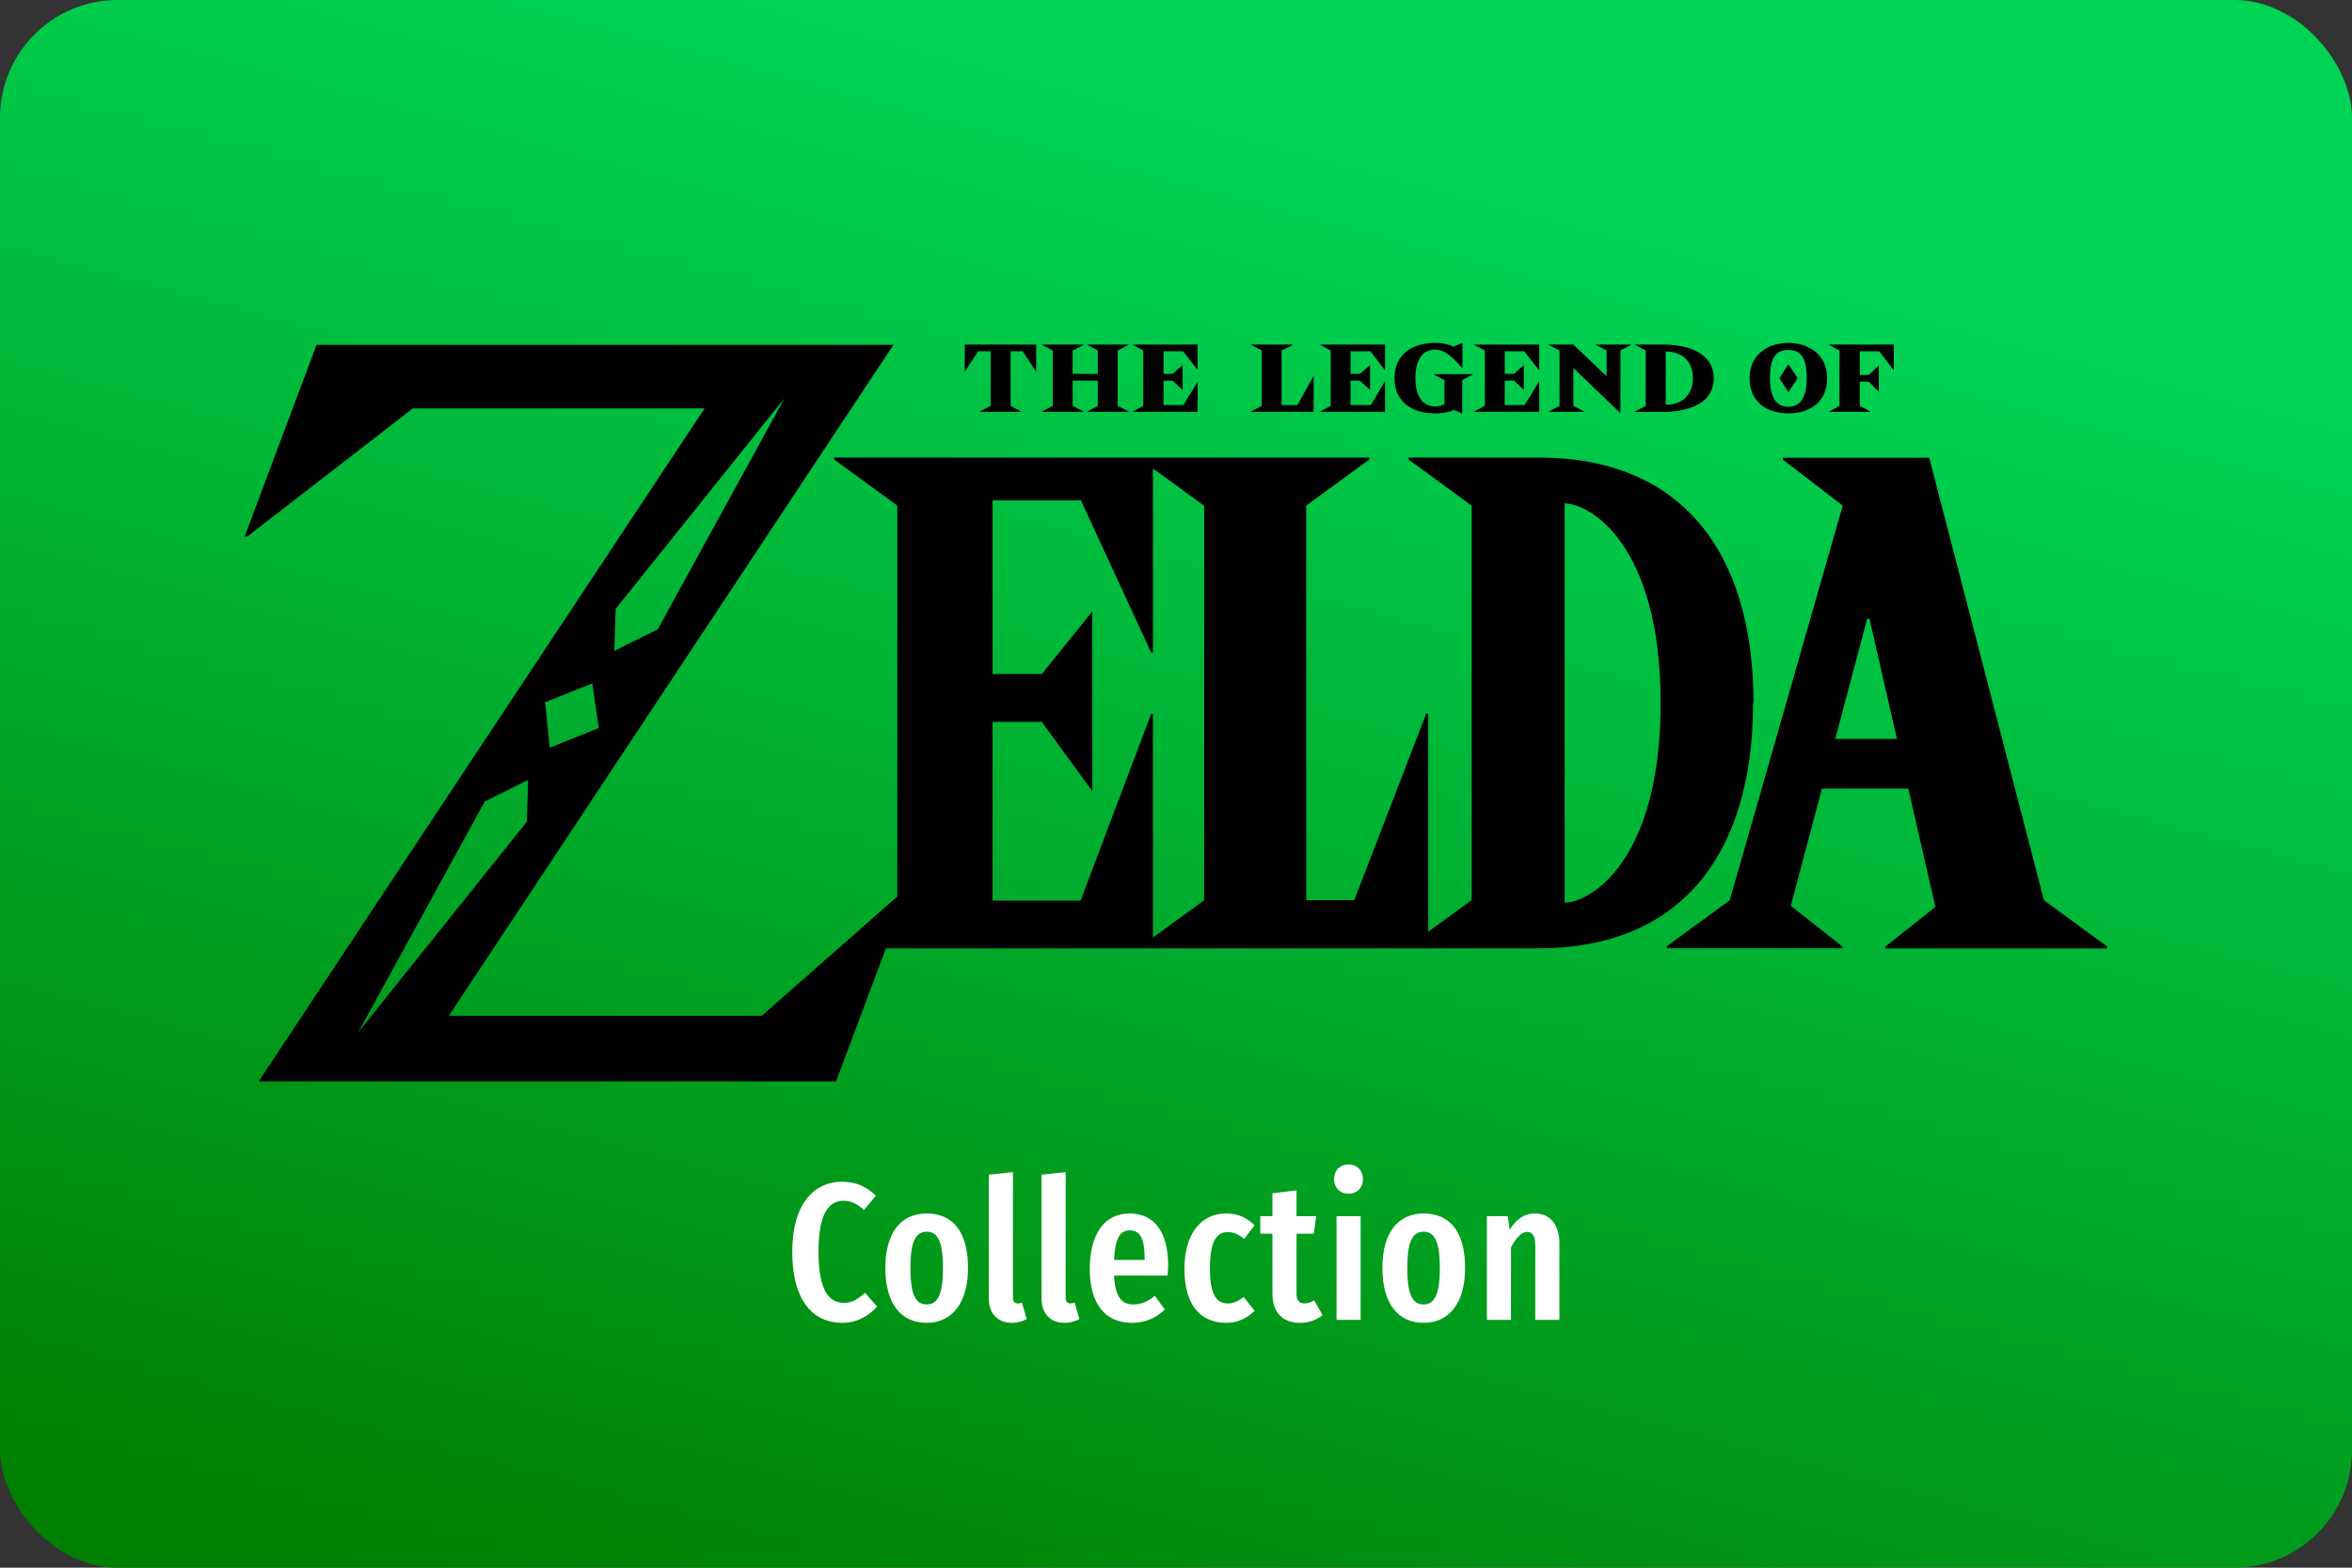 <svg width="480" height="320" version="1.1" viewBox="0 0 480 320" xml:space="preserve"
     xmlns="http://www.w3.org/2000/svg"><rect x="0" y="0" width="480" height="320" fill="#333333" stroke="none"/><defs><linearGradient id="a" x1="71.4" x2="157.1" y1="320" gradientUnits="userSpaceOnUse"><stop stop-color="#008000" offset="0"/><stop
        stop-color="#00d455" offset="1"/></linearGradient><style>.cls-1{fill:#000;}</style></defs>
    <rect id="b" width="480" height="320" ry="24" fill="url(#a)"/>
    <path d="m275.2 237.7c-1.76 0-2.959 1.28-2.959 3 0 1.68 1.199 2.959 2.959 2.959 1.8 0 2.961-1.279 2.961-2.959 0-1.72-1.161-3-2.961-3zm-68.48 1.559-4.92 0.521v25.32c0 3 1.8 4.92 4.68 4.92 1.2 0 2.321-0.36 3.041-0.76l-0.961-3.359c-0.2 0.04-0.519 0.16-0.879 0.16-0.64 0-0.961-0.48-0.961-1.16zm10.76 0-4.92 0.521v25.32c0 3 1.802 4.92 4.682 4.92 1.2 0 2.319-0.36 3.039-0.76l-0.961-3.359c-0.2 0.04-0.519 0.16-0.879 0.16-0.64 0-0.961-0.48-0.961-1.16zm-45.6 1.961c-5.76 0-10.2 4.52-10.2 14.32 0 9.92 4.239 14.48 10.2 14.48 3.2 0 5.601-1.598 7.121-3.318l-2.441-2.801c-1.24 1.04-2.438 2.039-4.318 2.039-3.12 0-5.201-2.638-5.201-10.4 0-7.96 2.161-10.44 5.121-10.44 1.6 0 2.838 0.681 4.158 1.881l2.441-2.92c-1.92-1.8-3.961-2.84-6.881-2.84zm92.72 1.76-4.92 0.6v4.68h-2.48v3.561h2.48v12.32c0 3.48 1.839 5.879 5.639 5.879 1.64 0 3.282-0.519 4.602-1.559l-1.721-3.041c-0.72 0.4-1.199 0.641-1.959 0.641-1.12 0-1.641-0.72-1.641-1.92v-12.32h3.52l0.48-3.561h-4zm-75.48 4.721c-5.24 0-8.439 3.879-8.439 11.12 0 7.28 3.199 11.2 8.439 11.2s8.439-4.159 8.439-11.2c0-7.52-3.199-11.12-8.439-11.12zm41.4 0c-5.28 0-8.121 4.438-8.121 11.32 0 6.96 3.042 11 8.602 11 2.84 0 5.039-1.079 6.719-2.719l-2.039-2.801c-1.48 1.2-2.72 1.76-4.4 1.76-2.2 0-3.68-1.239-3.92-5.879h10.92c0.04-0.56 0.119-1.361 0.119-2.041 0-7.12-2.999-10.64-7.879-10.64zm19.72 0c-5.16 0-8.521 4.158-8.521 11.32 0 7.4 3.28 11 8.6 11 2.28 0 4.161-0.959 5.721-2.439l-2.199-2.84c-1.16 0.84-2.041 1.32-3.281 1.32-2.16 0-3.639-1.561-3.639-7.121 0-5.6 1.359-7.439 3.639-7.439 1.24 0 2.241 0.48 3.361 1.4l2.119-2.801c-1.68-1.64-3.479-2.398-5.799-2.398zm40.32 0c-5.24 0-8.439 3.879-8.439 11.12 0 7.28 3.199 11.2 8.439 11.2s8.441-4.159 8.441-11.2c0-7.52-3.201-11.12-8.441-11.12zm22.76 0c-2.4 0-3.878 1.238-5.238 3.318l-0.361-2.76h-4.279v21.16h4.92v-14.8c1-1.92 2.12-3.16 3.32-3.16 1.04 0 1.639 0.76 1.639 2.84v15.12h4.92v-15.68c0-3.68-1.88-6.039-4.92-6.039zm-40.56 0.559v21.16h4.92v-21.16zm-42.2 2.881c2.16 0 3.041 1.76 3.041 5.76v0.279h-6.24c0.2-4.68 1.359-6.039 3.199-6.039zm-41.44 0.279c2.2 0 3.32 1.88 3.32 7.4s-1.12 7.439-3.32 7.439-3.32-1.879-3.32-7.439c0-5.48 1.12-7.4 3.32-7.4zm101.4 0c2.2 0 3.32 1.88 3.32 7.4s-1.12 7.439-3.32 7.439-3.318-1.879-3.318-7.439c0-5.48 1.118-7.4 3.318-7.4z"
          fill="#fff"/>
    <g transform="matrix(.828 0 0 .828 50 70)" fill="#fff"><path class="cls-1" d="m443.4 137.4-0.08-0.3-28.2-108.8h-36.07v0.47l14.75 11.34-27.84 97.28-15.56 11.37v0.47h43.27v-0.47l-12.67-10 7.68-28.89h21.28l6.68 29.17-12.32 9.76v0.47h54.64v-0.47zm-51.44-39.78 7.87-29.64h0.56l6.78 29.64z"/>
        <path class="cls-1"
              d="m362 8.69c0-6-5.94-8.29-12.62-8.29h-6.8v0.06l2.66 1.4v13.66l-2.66 1.4v0.08h6.8c6.85 0 12.62-2.27 12.62-8.3m-11.83-6.58c3.84 0 6.7 2.21 6.7 6.56s-2.86 6.57-6.7 6.57z"/>
        <polygon class="cls-1"
                 points="231 5.53 228.6 7.63 226.4 7.63 226.4 2.06 231.2 2.06 234.8 6.65 234.8 6.65 234.8 0.41 218.8 0.41 218.8 0.46 221.4 1.86 221.4 15.52 218.8 16.92 218.8 16.98 234.8 16.98 234.8 9.58 234.8 9.42 234.8 9.58 231.3 15.32 226.4 15.32 226.4 9.29 228.6 9.29 231 11.51 231.1 11.51 231.1 5.53"/>
        <polygon class="cls-1"
                 points="277.2 5.53 274.8 7.63 272.5 7.63 272.5 2.06 277.4 2.06 280.9 6.65 281 6.65 281 0.41 265 0.41 265 0.46 267.6 1.86 267.6 15.52 265 16.92 265 16.98 281 16.98 281 9.58 281 9.42 280.9 9.58 277.5 15.32 272.5 15.32 272.5 9.29 274.8 9.29 277.2 11.51 277.3 11.51 277.3 5.53"/>
        <polygon class="cls-1"
                 points="315.1 5.53 312.8 7.63 310.5 7.63 310.5 2.06 315.3 2.06 318.9 6.65 319 6.65 319 0.41 302.9 0.41 302.9 0.46 305.6 1.86 305.6 15.52 302.9 16.92 302.9 16.98 319 16.98 319 9.58 319 9.42 318.9 9.58 315.4 15.32 310.5 15.32 310.5 9.29 312.8 9.29 315.1 11.51 315.2 11.51 315.2 5.53"/>
        <polygon class="cls-1"
                 points="398 2.06 402.8 2.06 406.3 6.65 406.4 6.65 406.4 0.4 390.4 0.4 390.4 0.46 393 1.86 393 15.52 390.4 16.92 390.4 16.98 400.6 16.98 400.6 16.92 398 15.52 398 9.55 400.2 9.55 402.6 11.9 402.7 11.9 402.7 5.66 402.6 5.66 400.2 7.9 398 7.9"/>
        <path class="cls-1"
              d="m293.4 17.38a12.76 12.76 0 0 0 4.62-0.85l2 0.85v-8.23l2.66-1.39v-0.06h-9.69v0.06l2.66 1.39v5.91a4.46 4.46 0 0 1-2.24 0.59c-3.31 0-4.93-2.61-4.93-7s1.7-7 4.93-7c2.41 0 4.43 2.11 6.56 4.52h0.1v-6.17l-2.23 0.93a9.93 9.93 0 0 0-4.44-0.93c-5.53 0-10.06 2.66-10.06 8.69s4.52 8.69 10.06 8.69"/>
        <polygon class="cls-1"
                 points="215.1 1.86 217.8 0.46 217.8 0.4 207.6 0.4 207.6 0.46 210.2 1.86 210.2 7.63 204 7.63 204 1.86 206.7 0.46 206.7 0.4 196.4 0.4 196.4 0.46 199.1 1.86 199.1 15.52 196.4 16.92 196.4 16.98 206.7 16.98 206.7 16.92 204 15.52 204 9.29 210.2 9.29 210.2 15.52 207.6 16.92 207.6 16.98 217.8 16.98 217.8 16.92 215.1 15.52"/>
        <polygon class="cls-1"
                 points="250.6 15.52 247.9 16.92 247.9 16.98 263.4 16.98 263.4 8.28 263.3 8.28 259.4 15.32 255.5 15.32 255.5 1.86 258.3 0.46 258.3 0.4 247.9 0.4 247.9 0.46 250.6 1.86"/>
        <polygon class="cls-1"
                 points="335.6 1.86 335.6 8.21 327.4 0.4 321.3 0.4 321.3 0.46 324 1.86 324 15.52 321.3 16.92 321.3 16.98 330.1 16.98 330.1 16.92 327.4 15.52 327.4 6.18 338.9 17.21 339 17.21 339 1.86 341.7 0.46 341.7 0.4 332.9 0.4 332.9 0.46"/>
        <path class="cls-1"
              d="m380.4 17.38c5.1 0 9.56-2.67 9.56-8.69s-4.81-8.69-9.56-8.69-9.56 2.67-9.56 8.69 4.46 8.69 9.56 8.69m0-15.65c3.49 0 4.53 2.61 4.53 7s-1.38 7-4.53 7-4.53-2.61-4.53-7 1-7 4.53-7"/>
        <polygon class="cls-1" points="378.2 8.69 380.4 12.12 382.7 8.69 380.4 5.26"/>
        <polygon class="cls-1"
                 points="194.9 6.97 195 6.97 195 0.4 177.4 0.4 177.4 6.97 177.5 6.97 180.7 2.06 183.8 2.06 183.8 15.52 181.1 16.92 181.1 16.98 191.3 16.98 191.3 16.92 188.7 15.52 188.7 2.06 191.7 2.06"/>
        <path class="cls-1"
              d="m371.8 88.73c0-37.74-18.21-60.46-52.82-60.46h-32.2v0.47l15.56 11.36v97.25l-10.71 7.83v-53.81h-0.48l-17.74 46h-11.85v-97.27l15.56-11.37v-0.47h-131.9v0.47l15.56 11.37v96.38l-33.41 29.4h-77.14l109.6-165.4h-142.2l-17.72 47.25h0.65l40.81-31.58h71.91l-109.9 165.9h142.3l12.3-32.81h160.9c34.62 0 52.82-22.72 52.82-60.46m-46.44-49.22c6 0 23.66 9.82 23.66 49.22s-17.68 49.22-23.66 49.22zm-233.9 26 41.6-51.91-31.22 56.94-10.72 5.33zm-5.76 18.37 1.61 11-12.1 4.86-1.15-11.2zm-26.5 29.12 10.7-5.34-0.34 10.34-41.58 51.94zm164.7 33.53v-55.09h-0.47l-17.38 46h-21.68v-44.09h12.11l12.46 17.08v-44.29l-12.42 15.42h-12.15v-42.82h21.76l17.3 37.5h0.47v-45.36l12.62 9.22v97.25z"/></g></svg>
